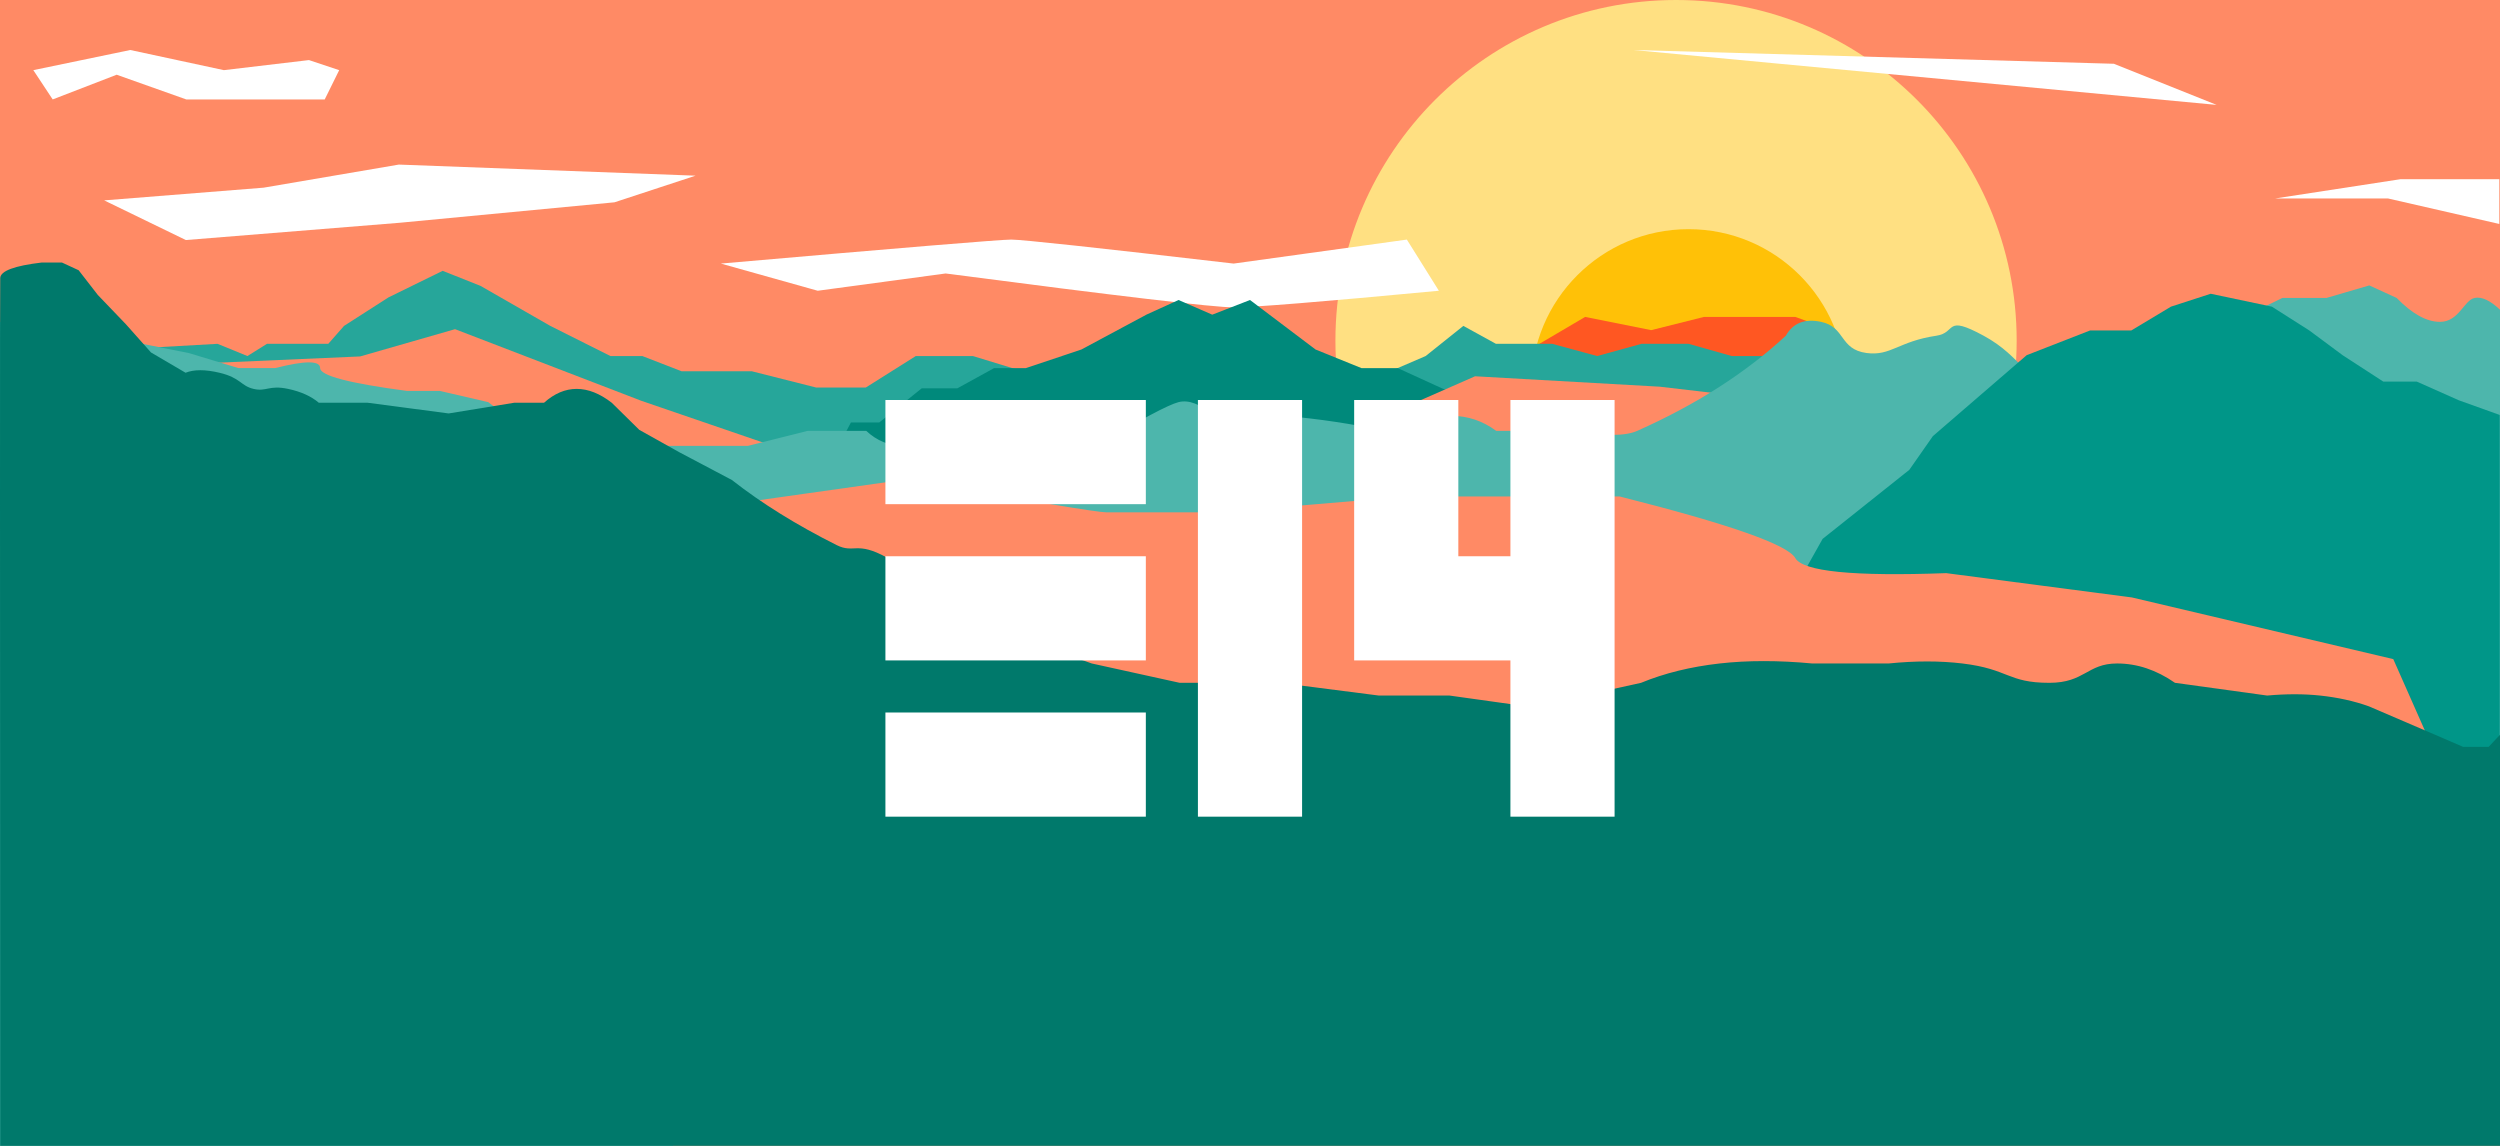 <?xml version="1.0" encoding="UTF-8"?>
<svg width="1200px" height="550px" viewBox="0 0 1200 550" version="1.1" xmlns="http://www.w3.org/2000/svg" xmlns:xlink="http://www.w3.org/1999/xlink">
    <!-- Generator: Sketch 51.1 (57501) - http://www.bohemiancoding.com/sketch -->
    <title> Home Image Artboard</title>
    <desc>Created with Sketch.</desc>
    <defs>
        <filter x="-45.9%" y="-45.9%" width="191.7%" height="191.7%" filterUnits="objectBoundingBox" id="filter-1">
            <feGaussianBlur stdDeviation="50" in="SourceGraphic"></feGaussianBlur>
        </filter>
        <filter x="-53.8%" y="-269.6%" width="207.7%" height="639.1%" filterUnits="objectBoundingBox" id="filter-2">
            <feGaussianBlur stdDeviation="19.322" in="SourceGraphic"></feGaussianBlur>
        </filter>
        <filter x="-21.8%" y="-231.6%" width="143.6%" height="563.1%" filterUnits="objectBoundingBox" id="filter-3">
            <feGaussianBlur stdDeviation="20.34" in="SourceGraphic"></feGaussianBlur>
        </filter>
        <filter x="-17.1%" y="-181.4%" width="134.2%" height="462.8%" filterUnits="objectBoundingBox" id="filter-4">
            <feGaussianBlur stdDeviation="19.671" in="SourceGraphic"></feGaussianBlur>
        </filter>
        <filter x="-21.3%" y="-167.0%" width="142.6%" height="434.0%" filterUnits="objectBoundingBox" id="filter-5">
            <feGaussianBlur stdDeviation="20.165" in="SourceGraphic"></feGaussianBlur>
        </filter>
        <filter x="-40.6%" y="-251.2%" width="181.2%" height="602.4%" filterUnits="objectBoundingBox" id="filter-6">
            <feGaussianBlur stdDeviation="19.872" in="SourceGraphic"></feGaussianBlur>
        </filter>
        <filter x="-3.3%" y="-7.5%" width="106.6%" height="115.1%" filterUnits="objectBoundingBox" id="filter-7">
            <feGaussianBlur stdDeviation="10" in="SourceGraphic"></feGaussianBlur>
        </filter>
        <filter x="-15.8%" y="-23.2%" width="131.5%" height="146.3%" filterUnits="objectBoundingBox" id="filter-8">
            <feGaussianBlur stdDeviation="29.685" in="SourceGraphic"></feGaussianBlur>
        </filter>
        <filter x="-22.5%" y="-23.1%" width="144.9%" height="146.2%" filterUnits="objectBoundingBox" id="filter-9">
            <feGaussianBlur stdDeviation="30.173" in="SourceGraphic"></feGaussianBlur>
        </filter>
        <filter x="-10.2%" y="-28.0%" width="120.4%" height="156.0%" filterUnits="objectBoundingBox" id="filter-10">
            <feGaussianBlur stdDeviation="29.855" in="SourceGraphic"></feGaussianBlur>
        </filter>
        <filter x="-1.7%" y="-1.5%" width="103.4%" height="106.0%" filterUnits="objectBoundingBox" id="filter-11">
            <feOffset dx="0" dy="3" in="SourceAlpha" result="shadowOffsetOuter1"></feOffset>
            <feGaussianBlur stdDeviation="1.5" in="shadowOffsetOuter1" result="shadowBlurOuter1"></feGaussianBlur>
            <feColorMatrix values="0 0 0 0 0   0 0 0 0 0   0 0 0 0 0  0 0 0 0.5 0" type="matrix" in="shadowBlurOuter1" result="shadowMatrixOuter1"></feColorMatrix>
            <feMerge>
                <feMergeNode in="shadowMatrixOuter1"></feMergeNode>
                <feMergeNode in="SourceGraphic"></feMergeNode>
            </feMerge>
        </filter>
    </defs>
    <g id="-Home-Image-Artboard" stroke="none" stroke-width="1" fill="none" fill-rule="evenodd">
        <rect id="Sky-BG" fill="#FF8A65" fill-rule="nonzero" x="0" y="0" width="1200" height="377"></rect>
        <circle id="Oval" fill="#FFE082" fill-rule="nonzero" filter="url(#filter-1)" cx="804.5" cy="163.5" r="163.5"></circle>
        <g id="Clouds" transform="translate(16, 24)" fill="#FFFFFF" fill-rule="nonzero">
            <path d="M1136.32,62 C1136.32,62 1116.214,65.091 1076,71.273 L1130.273,71.273 L1183.68,83.504 L1183.68,62 C1152.107,62 1136.32,62 1136.32,62 Z" id="Cloud-5" filter="url(#filter-2)"></path>
            <polygon id="Cloud-4" filter="url(#filter-3)" points="768 0 998.68 6.609 1047.98 26.352"></polygon>
            <path d="M330,102.516 C417.818,94.839 464.286,91 469.406,91 C474.526,91 510.104,94.839 576.141,102.516 L659.293,91 L674.656,115.559 C618.401,120.876 585.562,123.535 576.141,123.535 C566.719,123.535 520.642,118.113 437.91,107.268 L376.512,115.559 L330,102.516 Z" id="Cloud-3" filter="url(#filter-4)"></path>
            <path d="M317.871,60.324 C317.871,60.324 270.393,58.549 175.438,55 C132.151,62.391 110.508,66.086 110.508,66.086 C110.508,66.086 85.005,68.117 34,72.18 L73.195,91.219 L175.936,82.922 L278.949,73.109 C304.897,64.586 317.871,60.324 317.871,60.324 Z" id="Cloud-2" filter="url(#filter-5)"></path>
            <polygon id="Cloud-1" filter="url(#filter-6)" points="0 9.672 46.531 0 91.461 9.672 132.301 4.836 146.812 9.672 139.867 23.73 73.406 23.73 40.004 11.865 9.289 23.73"></polygon>
        </g>
        <g id="Sun" transform="translate(0, 110)" fill-rule="nonzero">
            <circle fill="#FFC107" cx="810.5" cy="75.5" r="75.5"></circle>
            <polygon id="color-blur" fill="#FF5722" filter="url(#filter-7)" points="739.234 54.84 760.879 42.113 792.547 48.477 817.938 42.113 844.43 42.113 861.703 42.113 879.391 48.477 907.621 83.344 907.621 440 1.13686838e-13 440"></polygon>
        </g>
        <polygon id="Path" fill="#26A69A" fill-rule="nonzero" points="0 549.688 0 170.902 104.426 165.039 118.762 170.902 128.137 165.039 143.355 165.039 157.574 165.039 165.137 156.434 186.441 142.766 212.473 130 230.621 137.207 264.145 156.434 293.008 170.902 308.328 170.902 327.113 178.195 360.816 178.195 391.691 186 415.605 186 439.582 170.902 467.004 170.902 490.801 178.195 507.691 186 649.242 186 684.305 170.902 702.414 156.434 718.059 165.039 745.051 165.039 766.637 170.902 787.898 165.039 810.52 165.039 831.27 170.902 850.277 170.902 880.863 186 954.93 186 1069.746 165.039 1104.051 149.566 1129.629 149.566 1153.52 149.566 1168.824 156.434 1192.461 165.039 1200 170.902 1200 549.688"></polygon>
        <polygon id="Path" fill="#00897B" fill-rule="nonzero" points="0 356.383 396.258 226 408.441 202.781 422.043 202.781 442.402 186.414 459.48 186.414 477.148 176.699 492.391 176.699 519.07 167.762 550.254 151.043 565.699 144 581.887 151.043 600 144 631.465 167.762 653.504 176.699 670.918 176.699 692.176 186.414 715.102 195.316 756.789 208.559 819.836 290.266 819.836 549.945 0 549.945"></polygon>
        <polygon id="Path" fill="#FF8A65" fill-rule="nonzero" filter="url(#filter-8)" points="1200.094 180.609 1125.996 165 972.891 206.227 796.691 185.613 708.031 180.609 635 212.695 635 549.629 1200.094 549.629"></polygon>
        <polygon id="Path" fill="#FF8A65" fill-rule="nonzero" filter="url(#filter-9)" points="0 550.133 0 178.68 172.852 171.09 218.422 158 307.926 192.418 403.043 225.016 403.043 550.133"></polygon>
        <path d="M0,154.492 L48.781,161.156 L90.547,169.441 L114.422,176.668 L132.133,176.668 C146.487,173.033 153.664,173.033 153.664,176.668 C153.664,180.303 167.542,183.96 195.297,187.637 L211.125,187.637 L234.355,193.027 C246.127,202.23 261.132,209.226 279.371,214.016 C287.774,216.222 299.411,216.222 314.281,214.016 L331.508,214.016 L359.012,214.016 L387.754,206.805 L415.789,206.805 C420.929,211.612 426.877,214.016 433.633,214.016 C446.642,214.016 447.908,206.805 462.074,206.805 C476.24,206.805 474.485,212.232 490.383,214.016 C501.205,215.23 513.189,215.23 526.336,214.016 C547.665,201.277 560.782,194.281 565.688,193.027 C570.593,191.774 576.28,193.965 582.75,199.602 C594.582,198.661 605.845,198.661 616.539,199.602 C633.136,201.062 649.165,203.463 664.625,206.805 C675.975,202.003 686.651,199.602 696.652,199.602 C704.496,199.602 711.666,202.003 718.16,206.805 L754.777,206.805 C769.674,209.411 780.047,209.411 785.895,206.805 C814.182,194.195 837.945,178.979 857.184,161.156 C860.64,155.035 866.293,152.814 874.145,154.492 C885.921,157.01 882.851,167.679 895.938,169.441 C907.598,171.011 911.3,163.826 929.418,161.156 C939.412,159.684 933.097,150.813 952.16,161.156 C971.223,171.499 972.463,184.234 990.219,187.637 C1002.056,189.905 1016.353,186.249 1033.109,176.668 L1072.082,154.492 L1095.531,143.012 L1116.711,143.012 L1137.25,137 L1150.391,143.012 C1157.849,150.665 1164.781,154.492 1171.188,154.492 C1180.301,154.492 1182.73,144.042 1187.836,143.012 C1191.24,142.325 1195.294,144.213 1200,148.676 L1200,550.219 L0,550.219 L0,154.492 Z" id="Path" fill="#4DB6AC" fill-rule="nonzero"></path>
        <polygon id="Secondary-Mountain-Range" fill="#009688" fill-rule="nonzero" points="710 414.887 829.629 313.168 860.832 283.633 874.852 258.664 916.48 225.512 927.785 209.332 972.801 170.488 1003.215 158.629 1023.012 158.629 1042.035 147.199 1061.137 141 1090.512 147.199 1108.48 158.629 1124.449 170.488 1143.988 183.176 1160.082 183.176 1180.207 192.129 1199.848 199.176 1199.848 550.555 710 550.555"></polygon>
        <path d="M323,245.934 L435.664,230 C494.93,240.622 526.781,245.934 531.219,245.934 C535.656,245.934 554.221,245.934 586.914,245.934 C644.344,240.848 675.074,238.305 679.105,238.305 C683.137,238.305 715.914,238.305 777.438,238.305 C829.94,251.56 858.039,261.414 861.734,267.867 C865.43,274.32 889.581,276.733 934.188,275.105 L1023.285,286.77 L1148.77,316.371 L1200.418,433.109 L1200.418,550.105 L323,550.105 L323,245.934 Z" id="Path" fill="#FF8A65" fill-rule="nonzero" filter="url(#filter-10)"></path>
        <path d="M0.12,133.43 C0.28,130.033 6.947,127.556 20.12,126 L29.706,126 L37.745,129.715 L46.948,141.578 L60.448,155.656 L72.479,169.184 L89.069,178.918 C93.099,177.298 98.523,177.298 105.343,178.918 C115.572,181.347 115.483,185.205 121.702,186.668 C127.921,188.131 129.037,184.703 138.288,186.668 C144.456,187.978 149.372,190.197 153.038,193.324 L176.487,193.324 L215.354,198.453 L246.792,193.324 L261.128,193.324 C266.079,188.887 271.306,186.668 276.808,186.668 C282.309,186.668 287.921,188.887 293.643,193.324 L306.854,206.328 L326.007,217.039 L351.311,230.402 C365.621,241.614 382.393,252.033 401.628,261.66 C409.973,265.837 411.102,259.535 425.706,267.637 C435.442,273.038 442.218,279.256 446.034,286.293 L477.452,301.848 L524.058,318.469 L566.261,327.754 L614.214,327.754 L661.835,333.863 L695.761,333.863 L732.628,339.027 L760.003,333.863 L787.706,327.754 C798.916,323.136 811.479,320.041 825.393,318.469 C838.872,316.946 853.703,316.946 869.886,318.469 L906.534,318.469 C919.397,317.175 931.204,317.175 941.956,318.469 C964.403,321.17 963.591,327.754 983.683,327.754 C1000.72,327.754 1001.813,318.469 1016.214,318.469 C1025.814,318.469 1035.072,321.564 1043.987,327.754 L1088.237,333.863 C1097.366,333.039 1105.827,333.039 1113.62,333.863 C1122.092,334.76 1129.897,336.481 1137.034,339.027 L1168.573,352.57 L1182.292,358.496 L1194.542,358.496 L1200.12,352.57 L1200.12,550.383 L0.12,550.383 C-0.04,275.811 -0.04,136.826 0.12,133.43 Z" id="Main-Mountain-Range" fill="#00796B" fill-rule="nonzero"></path>
        <g id="314-Logo-Center" filter="url(#filter-11)" transform="translate(425, 189)" fill="#FFFFFF" fill-rule="nonzero">
            <path d="M0,0 L125,0 L125,50 L0,50 L0,0 Z M0,75 L125,75 L125,125 L0,125 L0,75 Z M0,150 L125,150 L125,200 L0,200 L0,150 Z" id="3-item"></path>
            <polygon id="1-Item" points="150 0 200 0 200 200 150 200"></polygon>
            <path d="M275,75 L300,75 L300,0 L350,0 L350,200 L300,200 L300,125 L275,125 L225,125 L225,0 L275,0 L275,75 Z" id="4-item"></path>
        </g>
    </g>
</svg>